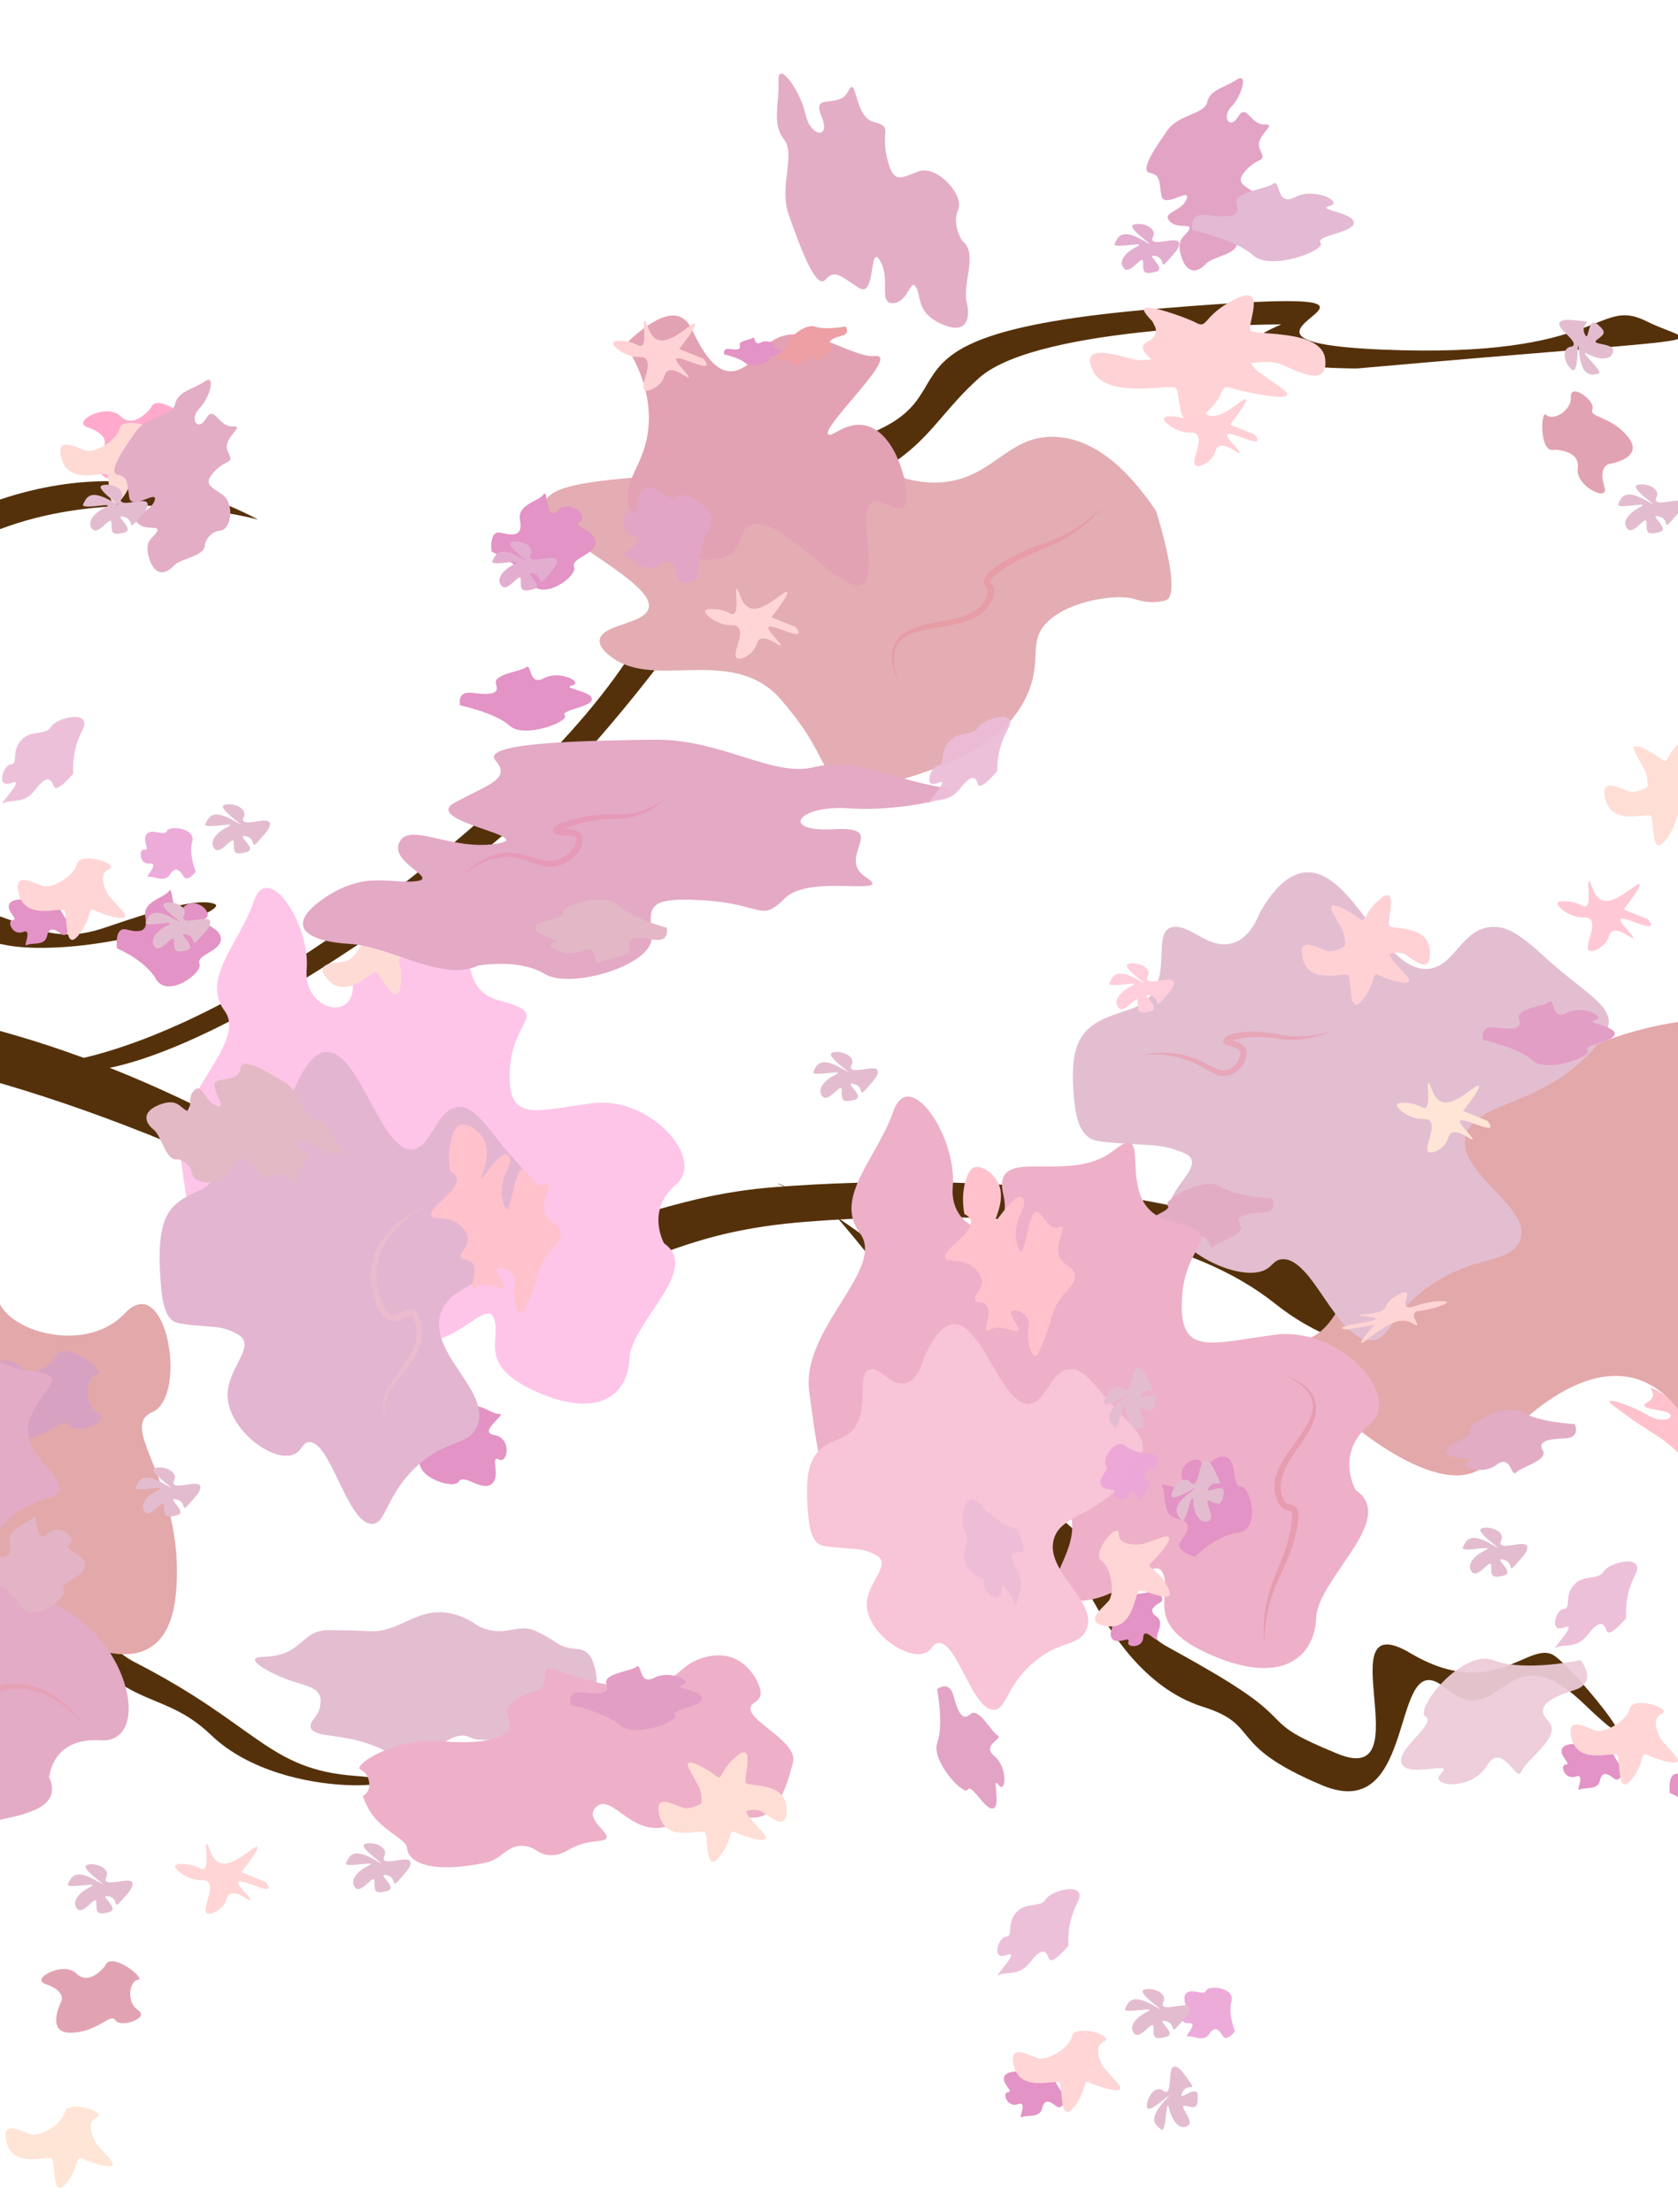 <?xml version="1.0" encoding="UTF-8"?><svg id="Layer_1" xmlns="http://www.w3.org/2000/svg" width="533.02" height="702.58" viewBox="0 0 533.02 702.58"><defs><style>.cls-1{fill:#f8c4d7;}.cls-2{fill:#ecbbcd;}.cls-3{fill:#ffded5;}.cls-4{fill:#e7a7b8;}.cls-5{fill:#e7a1b7;}.cls-6{fill:#e3a3c5;}.cls-7{fill:#e3a2b3;}.cls-8{fill:#ffdbd5;}.cls-9{fill:#ffdad5;}.cls-10{fill:#ffe5d5;}.cls-11{fill:#ed9fa3;}.cls-12{fill:#ffd4d5;}.cls-13{fill:#ffc8d5;}.cls-14{fill:#ffd3d5;}.cls-15{fill:#ffd5d5;}.cls-16{fill:#ffd2d5;}.cls-17{fill:#ffd1d5;}.cls-18{fill:#ffc2cd;}.cls-19{fill:#ffaacd;}.cls-20{fill:#ffcedc;}.cls-21{fill:#ffd0d5;}.cls-22{fill:#e799b8;}.cls-23{fill:#e79ca6;}.cls-24{fill:#e79caf;}.cls-25{fill:#e3bdcf;}.cls-26{fill:#e3bed1;}.cls-27{fill:#e3abc5;}.cls-28{fill:#e3b9c5;}.cls-29{fill:#e3b9d4;}.cls-30{fill:#e3a5c5;}.cls-31{fill:#e3b7c5;}.cls-32{fill:#e3b4c5;}.cls-33{fill:#e3b5d1;}.cls-34{fill:#edb0c8;}.cls-35{fill:#e3adcf;}.cls-36{fill:#e3adc5;}.cls-37{fill:#e3acc5;}.cls-38{fill:#e3adb3;}.cls-39{fill:#e3a9c5;}.cls-40{fill:#e3a8aa;}.cls-41{fill:#fec5e8;}.cls-42{fill:#e39ec5;}.cls-43{fill:#e393c5;}.cls-44{fill:#e1a3b2;}.cls-45{fill:#d7a1c2;}.cls-46{fill:#55310b;}.cls-47{fill:#ecbcd8;}.cls-47,.cls-48,.cls-49{isolation:isolate;opacity:.94;}.cls-48{fill:#eca6d8;}.cls-49{fill:#eccbd8;}</style></defs><g id="gren"><path class="cls-46" d="m-271.97,325.03s41.84,10,60.42,0,21.1.44,33.84,2.22,80.74-55.22,73.74-67.22S-17.97,112.03,82.03,165.03c0,0-95-26-131,48s-34,25-53,76c1.07.85,2.75,2.04,5,3,9.81,4.19,19.79-.46,28-3,6.54-2.02,15.36-2.35,33-3,40.38-1.49,44.98,16.21,68,9,6.32-1.98,29.11-10.56,36-8,.21.08.57.23.62.51.48,2.64-27.84,13.17-54.62,13.49-18.59.23-17.96-4.69-40-7,0,0-53.01-5.55-98,30-.54.43-2.05,1.61-1.75,2.16,1.4,2.53,69.68-32.64,188.06,25.1,130.69,63.74,120.69,30.74,183.69,25.74,63-5,152,1,171,27s56,12,79-6,25-2,65-7,16-13,64,0,60-4,67,7,26-16,59-20,75-1,45,1-72,4-86,24,28,12,51,32,27,21,38,25-17,2-45-19-34-9-59-27-63-9-76-12-18-9-30-7-50,10-56,7-37,4-54,18-49,14-74-6-72-32-149-26-40,44-195-22-211-20-138-1S4.03,508.03,43.03,528.03c39,20,42,34,70,36s-22,10-46-13-37,8-88-115c0,0-31-60-88-66s-30.58-45.49-68.79-18.74c0,0-46.21-9.26-81.21-5.26s-37-2-13-21h0Z"/><path class="cls-46" d="m262.83,383.11s53.2,59.93,58.2,91.93,21,24,26,33,16,28,35,34,6.98,11.95,37.99,24.97,21.01-45.97,39.01-30.97,19-19,44,5-1-9-9-15-19,15-46-1,4,43-23,32-11-9-40-26-8-1-35-35-9,10-30-48-108.4-86.85-57.2-64.93Z"/><path class="cls-46" d="m12.71,338.03s50.31,1,140.31-78c90-79,43.29-103.72,106.15-117.36s.85-35.64,108.85-44.64,0,10,71,13,68-17,84-9,32,4-92,15c0,0-57,0-24-14,0,0-77,0-96,17s-17,30-68,43c0,0-41,66-83,102S39.39,352.03,12.71,338.03h0Z"/></g><g id="blomster"><path class="cls-18" d="m572.32,458.8c-.62.22-1.6.4-2.93-.03-5.25-1.69-9.73-10.86-13.2-11.76-2.27-.59-.92,3.16-5.71,3.43-.74.04-3.36.19-6.26-1.2-3.42-1.63-4.64-4.16-6.61-4.66-1.57-.4-1.04,1.15-2.95,1.04-3.28-.19-9.18-5.03-10.18-4.73-.29.09.08.53.33,1.05,1.47,3.05-3.46,3.57-2.3,4.72,1.16,1.15,6.59,1.13,7.91,2.41.68.66.04,1.45-1.03,1.67-1.24.25-3.24.36-6.14-1.38-5.54-3.33-15.52-6.44-10.78-2.96,4.08,2.99,5.89,4.57,12.83,8.91,9.94,6.22,10.22,10.68,15.69,12.47,3.85,1.26,4.08-.83,8.57.67,5.19,1.73,9.57,6.08,10.89,5.9.62-.09-.52-1.04.15-1.58.79-.63,3.04-.23,6.43-.03.77.04,1.01-.1,1.06-.24.53-1.54-15.06-9.61-14.66-10.41.23-.46,5.92,1.26,11.08,4.39,4.41,2.68,7.1,5.59,9.5,5.91.17.02.96.13,1.22-.18.15-.17.5-.9-6.57-7.64-.57-.54-1.18-1.11-1.03-1.17.46-.19,6.54,5.07,13.29,7.12,3,.91,4.94.83,5.57.8,2.93-.15,3.88-.92,3.55-1.98-.14-.45-.68-1.4-4.26-3.77-2.47-1.63-6.93-4.3-13.47-6.76h.01Z"/><path class="cls-26" d="m151.73,516.3c-2.16-1.56-5.42-3.46-9.58-4.07-10.32-1.53-15.1,6.41-25.19,5.82-4.84-.29-7.39-.29-12.51-.31-.75,0-1.05,0-1.48.04-4.63.46-6.55,3.69-9.94,5.88-5.88,3.8-11.77,1.65-12.03,3.44-.06.43.17,1.26,3.68,3.27,9,5.15,15.54,4.29,16.9,8.26.55,1.6.07,3.45,0,3.74-.78,3.08-3.37,4.42-2.9,6.23.06.24.16.67.75,1.12,2.58,1.94,8.78,1.15,17.37,4.02,8.57,2.86,8.34,5.63,12.38,5.65,7.08.04,11.86-8.42,18.08-8.17,1.94.08,1.89.94,4.48,1.26,6.12.74,18.48-2.62,18.58-5.93.07-2.5-6.83-4.48-4.25-5.71.52-.25,1.24-.38,2.69-.63,2.61-.46,4.77-.48,7.72-.57,5.35-.15,8-.25,9.17-.49,1.75-.38,3.09-1.29,3.61-3.47.53-2.24.14-4.21-.18-5.49-.35-1.4-.8-3.2-2-4.66-2.58-3.11-5.25-.61-10.26-3.74-1.1-.69-2.75-1.93-5.64-3.3-.61-.29-1.11-.53-1.61-.72-4.14-1.6-7.16.46-11.56.28-1.43-.06-3.6-.38-6.27-1.75h0Z"/><path class="cls-34" d="m115.25,570.46c.41-.24,1.22-.81,1.71-1.87,1.01-2.23-.34-4.57-.47-4.78-1-1.67-2.25-1.58-2.34-2.22-.26-2.02,11.24-9.33,25.16-8.62,3.61.18,12.49,1.17,18.68-1.23,1.95-.75,3.3-1.71,3.77-3.18.7-2.2-1.12-3.89-.35-6.18.44-1.31,1.43-1.93,3.31-3.1,4.17-2.61,6.24-1.5,7.47-3.63,2.02-3.51-1.24-7.7,6.23-4.78,11.06,4.32,23.68,6.3,26.77,3.58.25-.22,1.07-1.02,2.38-1.42,1.5-.46,2.67-.1,3.42,0,2.71.35,4.84-2.18,6.84-3.74,3.85-3.02,9.48-4.25,13.71-3.16,6.79,1.74,10.44,9.5,10.1,12.03-.12.89-.73,1.75-2,2.6-6.45,4.28,14.24,11.5,12.25,19.01-1.99,7.5-5.2,19.63-15.2,17.21s-13.23-.28-24.75,3.08c-11.53,3.36-17.69-10.98-22.65-6.1-3.66,3.6,3.97,7.66,3.37,9.7-.3,1.03-2.16.94-4.63,1.29-7.35,1.06-8.02,4.28-12.94,4.24-4.56-.03-4.73-2.79-9.16-2.96-4.98-.19-6.42,4.24-11.56,5.33-16.91,3.59-24.65.15-25.06-4.58-.28-3.29-8.58-5.4-12.52-13.03-.72-1.39-1.21-2.61-1.54-3.48h0Z"/><path class="cls-40" d="m475.46,459.72s33.85-41.53,57.47-12.35,92.89-4.31,62.98-17.45c-29.91-13.14-33.85-29.92-27.95-40.48,5.9-10.57,33.32-66.34-19.55-66.01s-76.1,37.14-85.15,20c-9.05-17.14-68.91-.41-46.07,18.2,22.84,18.6,12.4,63.38-4.62,64.12s50.29,66.04,62.89,33.97h0Z"/><path class="cls-41" d="m210.98,394.94s-6.01-10.4,3.72-18.69c9.73-8.28-8.38-28.28-26.62-25.87s-26.99,6.37-26.13-10.54,13.51-17.58-3.51-22.13c-17.03-4.55-3.4-30.14-15.99-20.08s-34.34-2.46-30.82,12.47-15.44,11.84-14.22-2.32-12.33-34.76-16.77-21.58c-4.44,13.18-16.85,24.62-9.31,34.82,7.53,10.2-16.48,27.37-14.12,45.25,2.36,17.88,6.18,46.77,17.8,41.04,11.61-5.73,15.38-.63,28.81,7.39,13.43,8.02,20.49-26.11,26.3-14.48,5.8,11.63-12.5,25.25,1.54,26.19s22.86-14.22,25.29-7.54-5.78,14.76,13.91,23.35,28.67.42,29.11-10.84,22.94-28.23,11.03-36.45h-.02Z"/><path class="cls-38" d="m367.25,162.34c-6.94-10.39-17.76-22.84-31.8-23.59-15.22-.81-19.7,12.91-35.87,14.39-27.97,2.56-52.99-34.99-56.94-31.59-2.06,1.78,7.22,10.19,4.74,17.48-5.64,16.62-71.08,8.34-74.29,20.6-2.56,9.8,36.68,25.22,32.78,34.05-2.07,4.68-14.99,4.66-15.39,9.7-.13,1.67,1.16,3.18,2.92,4.66,12.96,10.91,35.1-1.56,50.98,10.62,2.45,1.88,4.06,3.88,7.27,7.89,10.02,12.49,9.85,20.14,16.43,23.3,1.05.5,4.6,2.01,16.7-1.75,14.34-4.45,33.28-10.33,41.12-26.59,5.68-11.78.1-17.77,7.14-24.29,7.27-6.73,22.19-8.65,27.38-6.96.74.24,4.13,1.48,8.3.75.61-.11,1.41-.25,1.86-.48,4.68-2.34-2.63-25.96-3.34-28.2h.01Z"/><path class="cls-7" d="m198.58,109.37c3.73,5.83,8.2,14.9,7.45,25.66-.89,12.87-8.47,17.06-6.31,25.52,3.18,12.42,24.07,21.09,32.31,15.48,4.03-2.75,2.5-7.19,6-9,9.38-4.85,29.41,22.46,35.98,18.53,5.26-3.14-2.14-23.87,3.17-26.11,2.81-1.19,7.48,3.53,9.85,1.58.78-.64.98-1.74,1-3,.08-6.28-4.28-21.58-13.77-23.01-5.89-.89-10.3,4.11-11.23,3.01-1.94-2.28,18.81-21.68,16.42-24.62-.35-.43-1.09-.37-1.47-.33-8.59.79-25.5-14.62-35.92-1.83s-16.6,5.3-22.34-6.74c-1.21-2.55-2.58-3.38-3.56-3.82-4.96-2.26-12.47,3.76-17.59,8.69h.01Z"/><path class="cls-26" d="m400.17,289.87c5.75-10.1,10.97-12.71,15.01-12.83,14.66-.43,24.21,31.58,38.32,30.68,8.72-.56,10.7-13.16,20.74-13.33,2.69-.05,6.15,0,16.05,9.18,10.86,10.08,19.99,14.51,20.71,20.32.25,2-.6,4.85-5.77,10.31-16.1,17.02-34.7,15.59-39.09,25.08-5.96,12.86,23.32,24.82,15.99,35.92-4.04,6.12-13.75,3.62-27.21,12.66-13.42,9.01-13.06,17.73-19.39,17.81-11.09.14-18.58-26.52-28.32-25.74-3.04.24-2.96,2.97-7.02,3.97-9.58,2.34-28.95-8.25-29.11-18.7-.12-7.87,10.69-14.13,6.66-17.99-.82-.78-1.95-1.18-4.21-1.98-4.09-1.45-7.48-1.51-12.1-1.78-8.38-.49-12.54-.77-14.36-1.56-2.75-1.18-4.85-4.06-5.66-10.94-2.68-22.78,3.48-25.97,17.05-30.23,16.69-5.24,6.26-24.49,13.8-26.23,5.46-1.26,10.84,6.47,18.1,5.31,5.3-.85,8.21-5.9,9.82-9.91v-.02Z"/><path class="cls-40" d="m-26.22,450.1s24.32,24.6,4.35,38.55c-19.97,13.95-2.91,61.45,7.26,42.47,10.17-18.99,21.06-20.66,27.42-16.18,6.35,4.47,40.12,25.62,43.12-9.24s-18.96-52.2-7.53-57.22c11.44-5.02,4.45-45.39-8.76-31.36-13.21,14.03-41.02,4.68-40.45-6.58.56-11.26-45.01,29.5-25.41,39.57h0Z"/><path class="cls-43" d="m37.16,301.22s8.85,3.58,12.43,9.79,14.96-2,13.77-4.9,6.81-3.9,6.81-7.9-7.89-5.07-4.95-6.53-3.05-7.47-7.05-3.47-3-7.41-4.5-5.2-8.5,3.2-7.5,8.2-2,5-6,4-3,6-3,6h0Z"/><path class="cls-43" d="m146.19,224.02s11.22,2.38,15.75,6.51,18.97-1.33,17.45-3.25,8.63-2.59,8.63-5.25-10.01-3.37-6.27-4.34-3.87-4.96-8.94-2.3-3.8-4.92-5.71-3.46-10.78,2.13-9.51,5.45-2.54,3.32-7.61,2.66-3.8,3.99-3.8,3.99h0Z"/><path class="cls-43" d="m156.16,175.22s8.85,3.58,12.43,9.79,14.96-2,13.77-4.9,6.81-3.9,6.81-7.9-7.89-5.07-4.95-6.53-3.05-7.47-7.05-3.47-3-7.41-4.5-5.2-8.5,3.2-7.5,8.2-2,5-6,4-3,6-3,6h0Z"/><path class="cls-43" d="m22.66,293.93s-4.17-4.34-4.62-8.83-9.12-2.7-9.17-.73-4.91.49-5.94,2.79,3.23,4.94,1.16,5.03-.17,5.08,3.16,3.81-.18,5.03,1.25,4.15,5.71.35,6.42-2.79,2.44-2.36,4.48-.76,3.27-2.68,3.27-2.68h-.01Z"/><path class="cls-45" d="m17.8,430.88s-6.21,8.27-11.38,3.1-18.62,2.07-12.41,4.14,7.24,5.17,6.21,7.24-5.74,12.94,4.89,12.16,14.76-8.02,16.83-4.92,13.86-.86,9-4.05-3.41-11.76,0-12.13-11.07-11.75-13.14-5.54h0Z"/><path class="cls-19" d="m47.91,129.55s-5.26,7.01-9.64,2.63-15.77,1.75-10.51,3.5,6.13,4.38,5.26,6.13-4.86,10.96,4.14,10.3,12.51-6.79,14.26-4.16,11.74-.73,7.62-3.43-2.89-9.96,0-10.27-9.37-9.95-11.13-4.69h0Z"/><path class="cls-25" d="m534.37,159.55c.38.63.08,1.83-1.34,3.48-6,7-2,2-6,1s4,4,0,5-4,0-4-3-4,4-6,2,0-5,4-7-8,1-7-1,2-5,9-1-6-4-3-5c2.15-.72,5.84.39,6.35,2.47.3,1.22-.73,1.84-.35,2.53.92,1.65,7.34-1.13,8.34.52Z"/><path class="cls-20" d="m372.76,311.68c.38.63.08,1.83-1.34,3.48-6,7-2,2-6,1s4,4,0,5-4,0-4-3-4,4-6,2,0-5,4-7-8,1-7-1,2-5,9-1-6-4-3-5c2.15-.72,5.84.39,6.35,2.47.3,1.22-.73,1.84-.35,2.53.92,1.65,7.34-1.13,8.34.52Z"/><path class="cls-35" d="m176.76,177.68c.38.63.08,1.83-1.34,3.48-6,7-2,2-6,1s4,4,0,5-4,0-4-3-4,4-6,2,0-5,4-7-8,1-7-1,2-5,9-1-6-4-3-5c2.15-.72,5.84.39,6.35,2.47.3,1.22-.73,1.84-.35,2.53.92,1.65,7.34-1.13,8.34.52Z"/><path class="cls-15" d="m34.47,284.36s-4-6.43,0-8.22-9-5.78-10-1.78-8,8-11,7-9.73-5-7.36,3,13.27,3.58,14.32,4.79-.04,13.53,4.5,7.87,2.75-9.08,5.15-7.87,12.94,4.79,8.67,0"/><path class="cls-8" d="m129.42,297.82s-6.61-3.7-3.97-7.19-10.67-.72-9.62,3.27-3.14,10.87-6.25,11.44-10.93.32-5,6.18,13.35-3.27,14.85-2.72,6.49,11.87,7.74,4.71-1.98-9.27.71-9.38,13.64-2.05,7.59-4.19"/><path class="cls-15" d="m245.03,196.03c4.46-5.73,5.38-7.64,5-8-.86-.83-7.7,6.9-12,5-2.84-1.26-3.34-6.16-4-6-.79.2.88,7.15-1,8-.65.29-1.15-.4-3-1-2.51-.81-5.69-.84-6,0-.32.86,2.17,3.02,5,4,3.01,1.05,4.34.05,5.39,1.12,2.24,2.28-2.09,8.61-.39,9.88.96.72,3.46-.48,4.89-2.01,1.71-1.82,1.21-3.37,2.5-4.04,2.3-1.19,6.21,2.52,6.61,2.05.44-.53-4.6-4.88-3.96-5.88.76-1.17,8.8,3.26,9.61,2.01.27-.42-.36-1.31-.94-2.01"/><path class="cls-21" d="m390.75,134.84c4.46-5.73,5.38-7.64,5-8-.86-.83-7.7,6.9-12,5-2.84-1.26-3.34-6.16-4-6-.79.2.88,7.15-1,8-.65.29-1.15-.4-3-1-2.51-.81-5.69-.84-6,0-.32.86,2.17,3.02,5,4,3.01,1.05,4.34.05,5.39,1.12,2.24,2.28-2.09,8.61-.39,9.88.96.72,3.46-.48,4.89-2.01,1.71-1.82,1.21-3.37,2.5-4.04,2.3-1.19,6.21,2.52,6.61,2.05.44-.53-4.6-4.88-3.96-5.88.76-1.17,8.8,3.26,9.61,2.01.27-.42-.36-1.31-.94-2.01"/><path class="cls-13" d="m515.75,288.84c4.46-5.73,5.38-7.64,5-8-.86-.83-7.7,6.9-12,5-2.84-1.26-3.34-6.16-4-6-.79.2.88,7.15-1,8-.65.29-1.15-.4-3-1-2.51-.81-5.69-.84-6,0-.32.86,2.17,3.02,5,4,3.01,1.05,4.34.05,5.39,1.12,2.24,2.28-2.09,8.61-.39,9.88.96.72,3.46-.48,4.89-2.01,1.71-1.82,1.21-3.37,2.5-4.04,2.3-1.19,6.21,2.52,6.61,2.05.44-.53-4.6-4.88-3.96-5.88.76-1.17,8.8,3.26,9.61,2.01.27-.42-.36-1.31-.94-2.01"/><path class="cls-10" d="m464.75,352.84c4.46-5.73,5.38-7.64,5-8-.86-.83-7.7,6.9-12,5-2.84-1.26-3.34-6.16-4-6-.79.2.88,7.15-1,8-.65.29-1.15-.4-3-1-2.51-.81-5.69-.84-6,0-.32.86,2.17,3.02,5,4,3.01,1.05,4.34.05,5.39,1.12,2.24,2.28-2.09,8.61-.39,9.88.96.72,3.46-.48,4.89-2.01,1.71-1.82,1.21-3.37,2.5-4.04,2.3-1.19,6.21,2.52,6.61,2.05.44-.53-4.6-4.88-3.96-5.88.76-1.17,8.8,3.26,9.61,2.01.27-.42-.36-1.31-.94-2.01"/><path class="cls-12" d="m436.54,420.8c-3.89,4.44-4.56,5.7-4.09,5.72,1.07.06,7.21-6.24,12.21-6.99,3.3-.49,4.67,1.64,5.36,1.31.83-.4-2.16-3.06-.26-4.19.66-.39,1.32-.25,3.43-.68,2.87-.58,6.32-1.79,6.52-2.31.2-.53-2.87-.6-6.11.02-3.45.66-4.73,1.65-6.05,1.54-2.82-.22.82-4.89-1.23-4.85-1.17.03-3.68,1.56-4.98,2.84-1.55,1.52-.75,2.07-2.04,2.88-2.3,1.45-7.18,1.19-7.53,1.57-.39.42,5.83.55,5.29,1.27-.63.85-10.12,1.84-10.79,2.74-.22.3.62.48,1.36.59"/><path class="cls-14" d="m215.75,110.84c4.46-5.73,5.38-7.64,5-8-.86-.83-7.7,6.9-12,5-2.84-1.26-3.34-6.16-4-6-.79.2.88,7.15-1,8-.65.29-1.15-.4-3-1-2.51-.81-5.69-.84-6,0-.32.86,2.17,3.02,5,4,3.01,1.05,4.34.05,5.39,1.12,2.24,2.28-2.09,8.61-.39,9.88.96.72,3.46-.48,4.89-2.01,1.71-1.82,1.21-3.37,2.5-4.04,2.3-1.19,6.21,2.52,6.61,2.05.44-.53-4.6-4.88-3.96-5.88.76-1.17,8.8,3.26,9.61,2.01.27-.42-.36-1.31-.94-2.01"/><path class="cls-10" d="m30.58,680.79s-4-6.43,0-8.22-9-5.78-10-1.78-8,8-11,7-9.73-5-7.36,3,13.27,3.58,14.32,4.79-.04,13.53,4.5,7.87,2.75-9.08,5.15-7.87,12.94,4.79,8.67,0"/><path class="cls-25" d="m41.96,597.82c.38.63.08,1.83-1.34,3.48-6,7-2,2-6,1s4,4,0,5-4,0-4-3-4,4-6,2,0-5,4-7-8,1-7-1,2-5,9-1-6-4-3-5c2.15-.72,5.84.39,6.35,2.47.3,1.22-.73,1.84-.35,2.53.92,1.65,7.34-1.13,8.34.52Z"/><path class="cls-15" d="m76.68,594.59c4.46-5.73,5.38-7.64,5-8-.86-.83-7.7,6.9-12,5-2.84-1.26-3.34-6.16-4-6-.79.2.88,7.15-1,8-.65.29-1.15-.4-3-1-2.51-.81-5.69-.84-6,0-.32.86,2.17,3.02,5,4,3.01,1.05,4.34.05,5.39,1.12,2.24,2.28-2.09,8.61-.39,9.88.96.72,3.46-.48,4.89-2.01,1.71-1.82,1.21-3.37,2.5-4.04,2.3-1.19,6.21,2.52,6.61,2.05.44-.53-4.6-4.88-3.96-5.88.76-1.17,8.8,3.26,9.61,2.01.27-.42-.36-1.31-.94-2.01"/><path class="cls-44" d="m33.39,624.35s-4.94,6.59-9.06,2.47-14.83,1.65-9.89,3.3c4.94,1.65,5.77,4.12,4.94,5.77s-4.57,10.31,3.89,9.68,11.76-6.39,13.41-3.92,11.04-.68,7.17-3.23-2.72-9.37,0-9.66-8.82-9.36-10.46-4.41h0Z"/><path class="cls-9" d="m48.03,146.03s-4-6.43,0-8.22-9-5.78-10-1.78-8,8-11,7-9.73-5-7.36,3,13.27,3.58,14.32,4.79-.04,13.53,4.5,7.87,2.75-9.08,5.15-7.87,12.94,4.79,8.67,0"/><path class="cls-36" d="m65.13,172.6s1.18-3.74,4.79-4.05,4.67-8.69.78-11.43-6.37-3.34-2.5-7.46,6.35-1.97,4.21-6.24,5.99-8.25,1.47-8.02-5.78-6.93-8.42-2.5-5.44.16-2.11-3.2,5.36-11.06,1.65-8.54-8.51,3.14-9.36,7.1c-.85,3.96-9.05,3.9-12.54,8.86s-9.13,12.97-5.73,13.65,2.97,2.66,3.68,7.16,9.51-2.85,8.02,1.16c-1.49,4.01-7.85,4.1-5.47,6.91s7.33.6,6.31,2.73-4.31,2.67-2.57,8.46,5.19,5.37,7.74,2.6c2.55-2.77,10.42-2.93,10.04-7.2h.01Z"/><path class="cls-25" d="m46.76,159.68c.38.63.08,1.83-1.34,3.48-6,7-2,2-6,1s4,4,0,5-4,0-4-3-4,4-6,2,0-5,4-7-8,1-7-1,2-5,9-1-6-4-3-5c2.15-.72,5.84.39,6.35,2.47.3,1.22-.73,1.84-.35,2.53.92,1.65,7.34-1.13,8.34.52Z"/><path class="cls-39" d="m151.8,306.68s12.98-2.38,21.19,2.63,34.12-2.68,34-11.46-3.44-13.12,16.1-11.94c19.54,1.19,18.46,7.23,26.25-.65s35.56-.23,25.7-6.67c-9.85-6.45,7.9-16.21-9.98-15.22s-11.5-7.89,4.79-6.65c16.29,1.23,42.24-4.26,27.56-6.98s-26.16-9.14-39.13-6.03-29.41-9.09-50.56-8.79c-21.14.3-55.3.79-50.34,6.57,4.96,5.78-1.52,7.34-12.82,13.35-11.3,6.01,27.36,10.94,12.98,13.16s-27.53-7.1-30.69-.47,13.18,11.52,5.06,12.37-16.32-3.43-29.2,5.54c-12.89,8.96-4.7,13.6,8.33,14.33s29.46,12.2,40.77,6.92h0Z"/><path class="cls-27" d="m15.63,564.51s.73-12.79,16.25-11.79,10.19-28.63-10.18-40.79-32.01-15.8-19.88-28.4c12.12-12.6,25.59-3.37,11.1-20.06-14.49-16.68,16.55-26.25-3.1-28.06-19.64-1.81-33.71-28.38-40.01-13.97s-23.76-2.61-13.09-12.78c10.67-10.16,10.43-36.75-2.91-29.84-13.34,6.92-33.71,6.33-32.74,20.13.97,13.8-35.16,8.76-44.62,24.61-9.46,15.84-24.73,41.44-8.97,45.89s16.25,11.35,24.73,27.99c8.49,16.64,38.45-4.69,36.68,8.9s-29.65,10.17-15.83,21.73,32.98,6.46,31.04,13.57-15.76,7.12-1.21,29.03c14.55,21.91,29.22,22.41,37.16,13.92s42.38-4.46,35.59-20.09h0Z"/><path class="cls-43" d="m134.14,446.55s2.35,9.26-.53,15.81,10.47,10.87,12.1,8.2c1.63-2.68,7.17,3.18,10.39.81s-.59-9.36,2.34-7.85,4.21-6.88-1.38-7.74,4.19-6.8,1.53-6.71-7.61-4.95-11.05-1.19-5.21,1.35-6.78-2.47-6.61,1.13-6.61,1.13h-.01Z"/><path class="cls-25" d="m63.5,471.78c.38.63.08,1.83-1.34,3.48-6,7-2,2-6,1s4,4,0,5-4,0-4-3-4,4-6,2,0-5,4-7-8,1-7-1,2-5,9-1-6-4-3-5c2.15-.72,5.84.39,6.35,2.47.3,1.22-.73,1.84-.35,2.53.92,1.65,7.34-1.13,8.34.52Z"/><path class="cls-32" d="m-5.98,500.11s8.85,3.58,12.43,9.79c3.58,6.21,14.96-2,13.77-4.9s6.81-3.9,6.81-7.9-7.89-5.07-4.95-6.53-3.05-7.47-7.05-3.47-3-7.41-4.5-5.2-8.5,3.2-7.5,8.2-2,5-6,4-3,6-3,6h0Z"/><path class="cls-22" d="m-59.63,435.63c6.22,6.19,15.52,8.65,24.02,6.82,2.16-.53,4.81-.82,6.51-2.25.03-.1.03.03,0-.12-.35-.68-1.26-1.28-1.67-2.06-1.86-3.99,8.35-3.67,10.47-3.15,7.22,1.43,13.43,7.41,21.1,4.9-5.66,2.79-11.91-.1-17.26-2.1-3.89-1.41-8.47-1.77-12.36-.45-.29.08-.37.33-.24.01.05-.15-.03-.24.02-.16.5.74,1.18,1.01,1.79,2.23.59,1.21-.34,2.5-1.33,3-4.89,2.29-10.47,2.85-15.77,2.12-6.02-.91-11.64-4.11-15.28-8.8h0Z"/><path class="cls-5" d="m26.31,547.59c-6.93-8.41-18.67-14.76-29.19-9.14-2.31,1.28-7.33,3.61-6.98,6.48.13.63.6,1.32,1.18,2.02,1.23,1.38,2.82,3.34,1.29,5.2-2.51,2.46-6.17,3.44-9.59,3.36-9.22-.16-17.68-11.48-26.55-4.55,9.8-9.3,21.08,7.02,31.73,1.74,1.01-.46,1.98-.89,2.72-1.59.26-.25.47-.54.32-.93-.83-1.72-2.59-2.7-3.06-4.85-.66-4.39,4.96-6.93,8.12-8.6,11.36-5.69,23.56,1.11,30,10.84h0v.02Z"/><path class="cls-33" d="m93.03,347.03c4.1-10.19,7.81-12.82,10.7-12.94,10.45-.43,17.25,31.85,27.3,30.94,6.22-.56,7.63-13.27,14.78-13.45,1.92-.05,4.38,0,11.44,9.26,7.74,10.17,14.25,14.64,14.75,20.49.17,2.02-.43,4.89-4.11,10.4-11.47,17.17-24.72,15.72-27.86,25.29-4.25,12.97,16.62,25.03,11.39,36.23-2.88,6.17-9.8,3.65-19.39,12.77-9.56,9.09-9.31,17.88-13.82,17.96-7.91.14-13.24-26.75-20.18-25.96-2.17.25-2.11,3-5,4-6.83,2.36-20.63-8.32-20.74-18.86-.08-7.94,7.62-14.25,4.74-18.14-.58-.79-1.39-1.19-3-2-2.91-1.46-5.33-1.53-8.62-1.8-5.97-.49-8.93-.78-10.23-1.57-1.96-1.19-3.45-4.1-4.03-11.04-1.91-22.98,2.48-26.2,12.15-30.49,11.89-5.29,4.46-24.7,9.83-26.45,3.89-1.27,7.72,6.53,12.9,5.35,3.78-.86,5.85-5.95,7-10h0Z"/><path class="cls-28" d="m56.63,368.19s3.81.91,4.38,4.49,9.01,4.04,11.46-.04c2.45-4.07,2.88-6.59,7.27-3.02s2.42,6.19,6.53,3.76,8.66,5.39,8.1.89,6.49-6.26,1.89-8.57-.55-5.42,3.04-2.33,11.41,4.56,8.63,1.04-3.74-8.26-7.75-8.83c-4.01-.57-4.54-8.74-9.73-11.87s-13.59-8.18-14.02-4.74-2.44,3.15-6.88,4.18,3.52,9.28-.59,8.08c-4.1-1.2-4.64-7.53-7.28-4.96-2.64,2.57-.07,7.36-2.28,6.49s-2.97-4.1-8.62-1.96-4.98,5.56-2.04,7.91,3.67,10.19,7.9,9.5v-.02Z"/><path class="cls-25" d="m66.64,292.36c.38.63.08,1.83-1.34,3.48-6,7-2,2-6,1s4,4,0,5-4,0-4-3-4,4-6,2,0-5,4-7-8,1-7-1,2-5,9-1-6-4-3-5c2.15-.72,5.84.39,6.35,2.47.3,1.22-.73,1.84-.35,2.53.92,1.65,7.34-1.13,8.34.52Z"/><path class="cls-48" d="m62.18,276.8s-2.26-5.24-1.11-9.55-7.31-5.14-8.05-3.32-4.62-.96-6.35.88,1.2,5.53-.7,5.02-1.92,4.68,1.54,4.45-1.92,4.63-.32,4.22,5.05,1.97,6.79-.75,3.03-1.5,4.32.59,3.89-1.55,3.89-1.55h-.01Z"/><path class="cls-25" d="m85.61,261.17c.38.63.08,1.83-1.34,3.48-6,7-2,2-6,1s4,4,0,5-4,0-4-3-4,4-6,2,0-5,4-7-8,1-7-1,2-5,9-1-6-4-3-5c2.15-.72,5.84.39,6.35,2.47.3,1.22-.73,1.84-.35,2.53.92,1.65,7.34-1.13,8.34.52Z"/><path class="cls-42" d="m471.11,330.31s11.22,2.38,15.75,6.51,18.97-1.33,17.45-3.25,8.63-2.59,8.63-5.25-10.01-3.37-6.27-4.34-3.87-4.96-8.94-2.3-3.8-4.92-5.71-3.46-10.78,2.13-9.51,5.45-2.54,3.32-7.61,2.66-3.8,3.99-3.8,3.99h.01Z"/><path class="cls-37" d="m404.17,380.61s-11.46-.49-16.61-3.81c-5.15-3.32-18.49,4.45-16.68,6.1s-8.08,3.98-7.64,6.6,10.42,1.66,6.9,3.24,4.64,4.25,9.2.79,4.57,4.22,6.2,2.46,10.28-3.88,8.47-6.95,1.95-3.7,7.06-3.88,3.09-4.56,3.09-4.56h0Z"/><path class="cls-3" d="m538.47,254.36s-4-6.43,0-8.22-9-5.78-10-1.78-8,8-11,7-9.73-5-7.36,3c2.36,8,13.27,3.58,14.32,4.79s-.04,13.53,4.5,7.87,2.75-9.08,5.15-7.87,12.94,4.79,8.67,0"/><path class="cls-3" d="m522.65,244.98s2.48,7.16-1.82,8.01c-4.3.86,7.5,7.63,9.36,3.95s9.57-6.03,12.28-4.39,8.38,7.03,7.85-1.3c-.54-8.32-12.15-6.43-12.9-7.84s3.03-13.18-2.65-8.67c-5.68,4.51-4.69,8.24-6.76,6.53s-11.56-7.53-8.45-1.92"/><path class="cls-4" d="m362.96,335.15c6.4-1.67,13.46-.83,19.33,2.25,1.49.71,2.92,1.54,4.33,2.08,3.44,1.65,7.16-1.55,7.38-4.95-.15-2.04-3.12-1.89-4.6-2.73-.43-.2-.95-.81-.82-1.46.12-.61.42-.84.8-1.12,1.39-.82,2.97-1.05,4.5-1.3,4.96-.83,9.97.09,14.81.97,4.82.66,9.67-.03,14.34-1.44-4.48,2.01-9.52,3.1-14.48,2.75-4.82-.55-9.6-1.33-14.39-.4-1.25.24-2.6.43-3.69,1.04-.12.04-.07.17.04-.21.03-.17-.05-.47-.19-.56,2.22.73,5.69,1.31,5.65,4.42-.13,4.76-5.5,8.9-10,6.62-1.62-.67-2.98-1.56-4.41-2.32-5.63-3.25-12.15-4.47-18.61-3.63h0Z"/><path class="cls-22" d="m147.39,277.91c3.7-4.17,9.21-7.35,15-7.03,4.65.05,8.89,2.89,13.46,2.53,3.19-.55,6.33-3.05,7.28-6.16.09-.62.16-1.04-.39-1.38-1.37-.73-3.36-.58-5.04-.75-.64-.06-1.59-.18-1.93-.93-.25-.52,0-1.2.4-1.55,1.11-.94,2.55-1.35,3.84-1.81,5.39-1.82,11.15-2.43,16.79-2.14,5.58.1,10.82-2.17,15.24-5.55-2.69,2.59-5.95,4.64-9.57,5.86-3.58,1.25-7.51.96-11.19,1.25-4.63.55-9.65,1.53-13.76,3.79-.04.03,0,0,0,0,.01-.05.06-.1.07-.17.05-.27-.05-.58-.28-.74-.08-.05-.05-.02.02-.01,2.48.44,6.59-.43,7.72,2.71.77,4.48-4.93,9-8.99,9.4-2.96.29-5.86-.89-8.5-1.79-7.23-2.91-14.61-.67-20.18,4.49h0v-.02Z"/><path class="cls-31" d="m211.81,294.63s-11.1-2.89-15.44-7.22-19.01.46-17.59,2.45-8.74,2.19-8.86,4.85,9.84,3.82,6.06,4.63,3.64,5.13,8.83,2.71,3.57,5.09,5.54,3.72,10.86-1.63,9.75-5.01,2.69-3.2,7.72-2.31,3.98-3.81,3.98-3.81h0Z"/><path class="cls-2" d="m135.63,383c-12.49,6.46-20.11,17.73-13.79,31.57,1.83,4,3.35,3.47,6.58,1.74,1.52-.79,3.34-.77,4.31.93,2.49,4.81,1.38,10.81-1.72,15.04-4.12,6-11.67,11.55-7.83,19.52-7.28-12.86,14.41-19.61,7.91-33.53-.66-1.23-2.15.07-3.09.44-3.68,2.16-6.45.25-7.93-3.34-6.53-14.58,1.68-26.96,15.56-32.38h0Z"/><path class="cls-18" d="m143.03,372.03c.75.36,1.7.99,2,2,1.2,4-9.1,9.4-8,12,.72,1.69,5.27-.18,9,3,.58.49,2.62,2.24,2.62,4.57,0,2.75-2.85,4.23-2.21,5.69.51,1.17,2.42.41,3.59,1.74,2.01,2.28-.95,7.54.18,8.14.33.17.72-.19,1.3-.49,3.44-1.78,7.64,1.44,8.52.36.88-1.08-2.95-4.77-2-6,.49-.63,2.09-.4,3.16.27,1.24.78,2.8,2.11,2.27,4.53-1.01,4.62,1.41,12.21,3.19,8.09,1.53-3.54,2.57-5.18,4.09-11.02,2.17-8.36,8.49-9.7,7.3-13.87-.84-2.94-4.06-2.56-5-6-1.09-3.97,2.23-8.07,1.03-8.92-.56-.4-1.16.62-2.41.31-1.48-.37-2.46-2.01-4.54-4.37-.47-.54-.85-.66-1.08-.66-2.62.04-3.56,12.71-5,12.64-.83-.04-2.3-4.35-1.31-8.66.84-3.68,3.22-6.27,2.02-7.98-.09-.12-.48-.68-1.11-.79-.36-.06-1.67-.11-6.59,6.43-.4.53-.81,1.09-1,1-.59-.26,2.85-5.75,1.15-10.87-.76-2.27-2.23-3.57-2.72-4-2.26-1.95-4.06-2.4-5.38-1.91-.57.21-1.58.82-2.54,3.87-.66,2.1-1.45,5.82-.5,10.9h-.03Z"/><path class="cls-30" d="m221.95,183.39s-.67-9.53,3.34-15.47-8.37-12.56-10.45-10.22-6.49-4.4-10.08-2.64-1.09,9.32-3.7,7.31-5.36,6.02-.01,7.86-5.33,5.95-2.7,6.33,6.61,6.23,10.66,3.13,5.37-.4,6.23,3.63,6.71.06,6.71.06h0Z"/><path class="cls-43" d="m230.03,112.56s4.87,1.03,6.84,2.82,8.23-.58,7.58-1.41,3.75-1.12,3.75-2.28-4.34-1.46-2.72-1.88-1.68-2.15-3.88-1-1.65-2.14-2.48-1.5-4.68.92-4.13,2.37-1.1,1.44-3.3,1.15-1.65,1.73-1.65,1.73h-.01Z"/><path class="cls-11" d="m268.57,103.7s-6.44,1.21-9.74.02-9.71,4.86-8.49,5.54-3.98,3.26-3.4,4.66,6.02-.42,4.26.92,3.13,1.77,5.22-.75,3.09,1.76,3.77.57,5.22-3.49,3.82-4.96.61-2.31,3.43-3.07,1.13-2.94,1.13-2.94h0Z"/><path class="cls-23" d="m285.17,215.88c-2.99-6-2.9-12.95,4.05-15.94,5.53-2.5,12.01-2.46,17.52-4.51,3.4-1.17,6.66-3.9,7.05-7.55,0-1.06-.55-1.17-1.08-2.32-.34-.69-.14-1.7.24-2.29,1.49-2.33,4.02-3.65,6.17-5.05,3.49-2.13,7.28-3.8,11.09-5.12,7.67-2.5,14.54-6.66,20.29-12.34-3.9,4.62-8.71,8.62-14.15,11.35-5.42,2.63-11.21,4.36-16.23,7.72-1.66,1.05-3.38,2.16-4.69,3.42-.65.6-1.07,1.44-.89,1.55.05.18.44.61.76,1.16,1,1.63.27,3.81-.5,5.25-6.97,13.79-37.39,1.07-29.62,24.66h0Z"/><path class="cls-6" d="m392.98,76.73s1.18-3.74,4.79-4.05,4.67-8.69.78-11.43-6.37-3.34-2.5-7.46,6.35-1.97,4.21-6.24,5.99-8.25,1.47-8.02-5.78-6.93-8.42-2.5-5.44.16-2.11-3.2,5.36-11.06,1.65-8.54-8.51,3.14-9.36,7.1-9.05,3.9-12.54,8.86-9.13,12.97-5.73,13.65,2.97,2.66,3.68,7.16c.71,4.5,9.51-2.85,8.02,1.16-1.49,4.01-7.85,4.1-5.47,6.91s7.33.6,6.31,2.73-4.31,2.67-2.57,8.46,5.19,5.37,7.74,2.6c2.55-2.77,10.42-2.93,10.04-7.2h0Z"/><path class="cls-36" d="m305.69,76.54s-3.44-5.14-1.35-9.86-6.7-14.32-12.44-12.28-8.1,4.47-10.15-4.34,2.06-9.71-4.23-11.33-5.3-15.5-8.1-9.73-11.76.2-8.53,7.8c3.24,7.6-3.5,6.81-5.05-.59-1.55-7.4-8.91-17.51-8.56-10.47.35,7.04-2.2,13.5,1.72,18.47,3.92,4.97-1.69,14.92,1.57,24.09,3.26,9.18,8.53,24.01,11.6,20.53s5.03-.99,10.61,2.59,3.2-14.44,6.74-8.65-.66,13.64,4.14,13.53c4.8-.12,5.64-8.36,7.37-5s.12,7.91,7.86,11.52,9.59-1.02,8.18-6.88c-1.41-5.86,3.72-15.64-1.38-19.39h0Z"/><path class="cls-29" d="m378.83,73.16s13.73,2.91,19.28,7.96,23.21-1.63,21.36-3.98,10.56-3.17,10.56-6.42-12.24-4.12-7.67-5.31-4.74-6.07-10.94-2.82-4.65-6.02-6.98-4.23-13.19,2.6-11.64,6.67c1.55,4.07-3.1,4.07-9.31,3.25s-4.65,4.88-4.65,4.88h-.01Z"/><path class="cls-35" d="m374.45,76.85c.38.63.08,1.83-1.34,3.48-6,7-2,2-6,1s4,4,0,5-4,0-4-3-4,4-6,2,0-5,4-7-8,1-7-1,2-5,9-1-6-4-3-5c2.15-.72,5.84.39,6.35,2.47.3,1.22-.73,1.84-.35,2.53.92,1.65,7.34-1.13,8.34.52Z"/><path class="cls-47" d="m23.31,245.64s-.81-6.7,2.8-13.6-8.03-4.24-9.92-1.21-6.12.7-9.43,4.22-.83,7.62-3.3,7.73-4.87,7.79.14,5.88c5.01-1.92-4.85,7.72-2.38,6.38s6.27.59,9.98-4.21,4.99-3.6,5.87-1.12,6.24-4.08,6.24-4.08h0Z"/><path class="cls-47" d="m316.81,244.86s-.47-6.38,3.28-13.14-7.45-3.69-9.39-.71-5.86.95-9.17,4.47-1.13,7.34-3.49,7.55-4.99,7.68-.13,5.62-4.96,7.61-2.56,6.22,5.94.28,9.69-4.49c3.75-4.76,4.91-3.67,5.63-1.33s6.13-4.19,6.13-4.19h0Z"/><path class="cls-16" d="m399.21,117.68s-7.35-7.44,0-9.5-16.53-6.69-18.36-2.06-14.69,9.25-20.2,8.1-17.86-5.78-13.52,3.47c4.34,9.25,24.36,4.15,26.29,5.54s-.08,15.65,8.27,9.1c8.35-6.55,5.05-10.5,9.45-9.1s23.76,5.54,15.92,0"/><path class="cls-16" d="m367.03,104.03c.11.43.24,1.18,0,2-.7,2.35-3.64,2.37-4,4-.49,2.23,4.42,4.66,3.8,6.06-.31.69-1.65.49-1.71.76-.49,2.18,15.95,7.47,18.89,3.81,3.41-4.26,17.57-6.98,22.54-5.08s15.39,8.13,14.41-1.5c-.99-9.63-22.31-7.44-23.69-9.07-1.39-1.63,5.57-15.25-4.87-10.03s-8.61,9.54-12.41,7.56c-3.86-2.01-15.6-6-16.59-4.51-.25.38.03,1.34,2.63,4"/><path class="cls-34" d="m430.67,473.29s-6.76-11.52,4.26-20.74-9.37-31.35-29.98-28.64c-20.61,2.72-30.52,7.12-29.49-11.63,1.02-18.76,15.33-19.53-3.89-24.54-19.22-5.01-3.74-33.43-17.99-22.24s-38.79-2.65-34.87,13.9c3.93,16.55-17.49,13.17-16.06-2.54,1.43-15.71-13.81-38.53-18.88-23.9-5.06,14.63-19.11,27.35-10.64,38.65,8.48,11.3-18.71,30.4-16.1,50.23,2.61,19.83,6.83,51.86,19.97,45.48s17.38-.74,32.53,8.13,23.24-29.01,29.76-16.12-14.21,28.04,1.66,29.05c15.86,1.01,25.88-15.82,28.6-8.42s-6.58,16.39,15.64,25.87c22.22,9.49,32.38.4,32.92-12.09.54-12.49,26.01-31.36,12.58-40.46h-.02Z"/><path class="cls-1" d="m293.56,431.13c3.6-8.33,6.87-10.48,9.41-10.57,9.19-.35,15.17,26.02,24.01,25.28,5.47-.46,6.71-10.85,13-10.99,1.69-.04,3.86,0,10.06,7.57,6.81,8.31,12.53,11.96,12.98,16.74.15,1.65-.38,4-3.61,8.5-10.09,14.03-21.74,12.85-24.5,20.66-3.74,10.6,14.61,20.45,10.02,29.6-2.53,5.04-8.62,2.99-17.05,10.43-8.41,7.42-8.19,14.61-12.15,14.68-6.95.11-11.64-21.86-17.75-21.21-1.91.2-1.85,2.45-4.4,3.27-6.01,1.93-18.14-6.79-18.24-15.41-.07-6.49,6.7-11.64,4.17-14.82-.51-.64-1.22-.97-2.64-1.63-2.56-1.19-4.68-1.25-7.58-1.47-5.25-.4-7.86-.64-9-1.28-1.72-.97-3.04-3.35-3.55-9.02-1.68-18.77,2.18-21.4,10.69-24.91,10.46-4.32,3.93-20.18,8.65-21.61,3.42-1.04,6.79,5.33,11.34,4.37,3.32-.7,5.15-4.86,6.16-8.17h-.02Z"/><path class="cls-6" d="m297.69,536.46s2.11,11.28.04,17.05,8.51,17.01,9.7,14.87,5.7,6.97,8.16,5.95-.73-10.53,1.6-7.46,3.09-5.48-1.31-9.14,3.08-5.4,1-6.6-6.1-9.13-8.68-6.69-4.04-1.07-5.37-6-5.14-1.98-5.14-1.98h0Z"/><path class="cls-17" d="m442.35,304.94s-4-6.43,0-8.22-9-5.78-10-1.78-8,8-11,7-9.73-5-7.36,3c2.36,8,13.27,3.58,14.32,4.79s-.04,13.53,4.5,7.87,2.75-9.08,5.15-7.87,12.94,4.79,8.67,0"/><path class="cls-17" d="m426.53,295.56s2.48,7.16-1.82,8.01c-4.3.86,7.5,7.63,9.36,3.95s9.57-6.03,12.28-4.39,8.38,7.03,7.85-1.3c-.54-8.32-12.15-6.43-12.9-7.84s3.03-13.18-2.65-8.67c-5.68,4.51-4.69,8.24-6.76,6.53s-11.56-7.53-8.45-1.92"/><path class="cls-18" d="m306.31,385.54c.75.36,1.7.99,2,2,1.2,4-9.1,9.4-8,12,.72,1.69,5.27-.18,9,3,.58.49,2.62,2.24,2.62,4.57,0,2.75-2.85,4.23-2.21,5.69.51,1.17,2.42.41,3.59,1.74,2.01,2.28-.95,7.54.18,8.14.33.17.72-.19,1.3-.49,3.44-1.78,7.64,1.44,8.52.36.88-1.08-2.95-4.77-2-6,.49-.63,2.09-.4,3.16.27,1.24.78,2.8,2.11,2.27,4.53-1.01,4.62,1.41,12.21,3.19,8.09,1.53-3.54,2.57-5.18,4.09-11.02,2.17-8.36,8.49-9.7,7.3-13.87-.84-2.94-4.06-2.56-5-6-1.09-3.97,2.23-8.07,1.03-8.92-.56-.4-1.16.62-2.41.31-1.48-.37-2.46-2.01-4.54-4.37-.47-.54-.85-.66-1.08-.66-2.62.04-3.56,12.71-5,12.64-.83-.04-2.3-4.35-1.31-8.66.84-3.68,3.22-6.27,2.02-7.98-.09-.12-.48-.68-1.11-.79-.36-.06-1.67-.11-6.59,6.43-.4.53-.81,1.09-1,1-.59-.26,2.85-5.75,1.15-10.87-.76-2.27-2.23-3.57-2.72-4-2.26-1.95-4.06-2.4-5.38-1.91-.57.21-1.58.82-2.54,3.87-.66,2.1-1.45,5.82-.5,10.9h-.03Z"/><path class="cls-24" d="m408.87,437.16c6.35,2.14,11.2,7.12,8.39,14.14-2.65,7.41-10.18,12.88-10.52,20.95.12,1.84.62,4.7,2.47,5.44.56.11,2.14.31,2.58,1.18.58.85.65,1.85.66,2.76-.07,2.2-.53,4.17-1.01,6.16-1.73,7.97-6.64,14.72-8.43,22.62-.98,3.87-1.36,7.88-1.46,11.9-.5-6.03.08-12.25,2.01-18.03,1.98-5.69,4.85-11,6.04-16.93.43-1.92.87-3.91.9-5.74.04-.89-.26-1.77-.47-1.72-.17-.09-.75-.12-1.35-.29-1.86-.45-2.88-2.51-3.36-4.07-4.8-14.69,25.72-27.17,3.56-38.37h-.01Z"/><path class="cls-42" d="m181.23,541.47s11.22,2.38,15.75,6.51,18.97-1.33,17.45-3.25,8.63-2.59,8.63-5.25-10.01-3.37-6.27-4.34-3.87-4.96-8.94-2.3-3.8-4.92-5.71-3.46-10.78,2.13-9.51,5.45-2.54,3.32-7.61,2.66-3.8,3.99-3.8,3.99h0Z"/><path class="cls-3" d="m237.98,577.15s-4-6.43,0-8.22-9-5.78-10-1.78-8,8-11,7-9.73-5-7.36,3c2.36,8,13.27,3.58,14.32,4.79s-.04,13.53,4.5,7.87,2.75-9.08,5.15-7.87,12.94,4.79,8.67,0"/><path class="cls-3" d="m222.16,567.77s2.48,7.16-1.82,8.01,7.5,7.63,9.36,3.95,9.57-6.03,12.28-4.39,8.38,7.03,7.85-1.3c-.54-8.32-12.15-6.43-12.9-7.84s3.03-13.18-2.65-8.67c-5.68,4.51-4.69,8.24-6.76,6.53s-11.56-7.53-8.45-1.92"/><path class="cls-25" d="m130.28,591.11c.38.63.08,1.83-1.34,3.48-6,7-2,2-6,1s4,4,0,5-4,0-4-3-4,4-6,2,0-5,4-7-8,1-7-1,2-5,9-1-6-4-3-5c2.15-.72,5.84.39,6.35,2.47.3,1.22-.73,1.84-.35,2.53.92,1.65,7.34-1.13,8.34.52Z"/><path class="cls-37" d="m500.24,452.27s-11.46-.49-16.61-3.81c-5.15-3.32-18.49,4.45-16.68,6.1s-8.08,3.98-7.64,6.6,10.42,1.66,6.9,3.24,4.64,4.25,9.2.79,4.57,4.22,6.2,2.46,10.28-3.88,8.47-6.95,1.95-3.7,7.06-3.88,3.09-4.56,3.09-4.56h0Z"/><path class="cls-25" d="m278.71,339.84c.38.63.08,1.83-1.34,3.48-6,7-2,2-6,1s4,4,0,5-4,0-4-3-4,4-6,2,0-5,4-7-8,1-7-1,2-5,9-1-6-4-3-5c2.15-.72,5.84.39,6.35,2.47.3,1.22-.73,1.84-.35,2.53.92,1.65,7.34-1.13,8.34.52Z"/><path class="cls-43" d="m530.43,569.45s8.85,3.58,12.43,9.79,14.96-2,13.77-4.9,6.81-3.9,6.81-7.9-7.89-5.07-4.95-6.53-3.05-7.47-7.05-3.47-3-7.41-4.5-5.2-8.5,3.2-7.5,8.2-2,5-6,4-3,6-3,6h-.01Z"/><path class="cls-43" d="m515.92,562.16s-4.17-4.34-4.62-8.83-9.12-2.7-9.17-.73-4.91.49-5.94,2.79,3.23,4.94,1.16,5.03-.17,5.08,3.16,3.81c3.33-1.27-.18,5.03,1.25,4.15s5.71.35,6.42-2.79,2.44-2.36,4.48-.76,3.27-2.68,3.27-2.68h0Z"/><path class="cls-25" d="m485.03,490.91c.38.63.08,1.83-1.34,3.48-6,7-2,2-6,1s4,4,0,5-4,0-4-3-4,4-6,2,0-5,4-7-8,1-7-1,2-5,9-1-6-4-3-5c2.15-.72,5.84.39,6.35,2.47.3,1.22-.73,1.84-.35,2.53.92,1.65,7.34-1.13,8.34.52Z"/><path class="cls-15" d="m527.73,552.59s-4-6.43,0-8.22-9-5.78-10-1.78-8,8-11,7-9.73-5-7.36,3c2.36,8,13.27,3.58,14.32,4.79s-.04,13.53,4.5,7.87,2.75-9.08,5.15-7.87,12.94,4.79,8.67,0"/><path class="cls-47" d="m516.58,513.86s-.81-6.7,2.8-13.6-8.03-4.24-9.92-1.21-6.12.7-9.43,4.22-.83,7.62-3.3,7.73-4.87,7.79.14,5.88c5.01-1.92-4.85,7.72-2.38,6.38s6.27.59,9.98-4.21c3.71-4.8,4.99-3.6,5.87-1.12s6.24-4.08,6.24-4.08h0Z"/><path class="cls-49" d="m502.09,527.24s-17.75,3.88-27.64.06c-9.89-3.83-25.37,15.69-21.6,17.89,3.78,2.21-9.83,10.52-7.54,15.05,2.29,4.53,16.89-1.34,12.51,2.96-4.38,4.3,9.69,5.72,14.49-2.4s9.56,5.7,10.96,1.86,13.23-11.25,8.59-16.02c-4.64-4.77.68-7.46,8.34-9.91,7.66-2.46,1.88-9.49,1.88-9.49h0Z"/><path class="cls-43" d="m379.56,494.41s6.73-6.78,13.84-7.67,3.95-14.57.81-14.59-.96-7.78-4.65-9.33-7.73,5.31-7.94,2.03-8.07-.07-5.93,5.16-7.99-.1-6.54,2.14-.34,9.08,4.66,10.09,3.84,3.78,1.37,7.08c-2.47,3.3,4.37,5.09,4.37,5.09h.01Z"/><path class="cls-43" d="m367.22,504.96s-5.61,2.16-9.93.85c-4.32-1.32-6.02,7.36-4.22,8.18s-1.45,4.72.27,6.56,5.81-1.07,5.09.88,4.62,2.12,4.73-1.44c.12-3.56,4.57,2.11,4.31.45s2.53-5.13-.08-7-1.23-3.16,1.04-4.42-1.2-4.05-1.2-4.05h-.01Z"/><path class="cls-15" d="m362.97,490.37s-7.48,1.2-7.58-3.18-8.82,6.06-5.52,8.53,4.28,10.47,2.2,12.85-8.38,7.04-.08,7.95,8.44-10.85,9.96-11.35,12.45,5.28,9-1.11-7.3-6.05-5.26-7.79,9.43-10.08,3.35-7.99"/><path class="cls-25" d="m382.8,463.8c.73-.11,1.72.63,2.7,2.58,4.13,8.24,1.07,2.62-1.4,5.92s5.24-2.14,4.61,1.94-1.55,3.69-4.31,2.53,2.14,5.24-.48,6.31-4.61-1.94-4.91-6.4-2.17,7.76-3.63,6.07-3.84-3.78,2.56-8.69-6.01,3.98-5.77.83c.17-2.26,2.62-5.23,4.73-4.9,1.24.19,1.42,1.39,2.2,1.3,1.88-.21,1.8-7.2,3.7-7.49Z"/><path class="cls-48" d="m366.72,461.88s-5.7.06-9.23-2.67-7.57,4.75-6.18,6.14-2.67,3.89-1.64,6.2,5.57,1.03,4.35,2.59,3.57,3.58,4.7.31,3.53,3.56,3.77,1.93,3.77-3.9,1.94-6.55-.21-3.37,2.21-3.76.08-4.19.08-4.19h0Z"/><path class="cls-25" d="m361.37,434.23c.73-.11,1.72.63,2.7,2.58,4.13,8.24,1.07,2.62-1.4,5.92s5.24-2.14,4.61,1.94-1.55,3.69-4.31,2.53,2.14,5.24-.48,6.31-4.61-1.94-4.91-6.4-2.17,7.76-3.63,6.07-3.84-3.78,2.56-8.69-6.01,3.98-5.77.83c.17-2.26,2.62-5.23,4.73-4.9,1.24.19,1.42,1.39,2.2,1.3,1.88-.21,1.8-7.2,3.7-7.49Z"/><path class="cls-47" d="m322.94,485.67s-6.49-1.85-11.45-7.84c-4.96-6-7.02,5.77-4.95,8.68s-1.72,5.92.24,10.33c1.97,4.41,6.71,3.71,5.85,6.03s5.3,7.51,5.47,2.14,5.24,7.46,4.96,4.67,2.97-5.56-.02-10.84-1.39-5.99,1.24-5.84-1.34-7.33-1.34-7.33h0Z"/><path class="cls-43" d="m338.77,666.21s-4.17-4.34-4.62-8.83-9.12-2.7-9.17-.73-4.91.49-5.94,2.79,3.23,4.94,1.16,5.03-.17,5.08,3.16,3.81c3.33-1.27-.18,5.03,1.25,4.15s5.71.35,6.42-2.79,2.44-2.36,4.48-.76,3.27-2.68,3.27-2.68h0Z"/><path class="cls-15" d="m350.58,656.64s-4-6.43,0-8.22-9-5.78-10-1.78-8,8-11,7-9.73-5-7.36,3c2.36,8,13.27,3.58,14.32,4.79s-.04,13.53,4.5,7.87,2.75-9.08,5.15-7.87,12.94,4.79,8.67,0"/><path class="cls-25" d="m372.82,656.37c.7-.24,1.8.32,3.11,2.06,5.53,7.38,1.52,2.39-.33,6.07s4.77-3.03,4.88,1.09-.87,3.9-3.8,3.25,3.03,4.77.65,6.29-4.88-1.09-5.96-5.43-.76,8.03-2.5,6.62-4.45-3.04.98-9-5.21,4.99-5.53,1.84c-.23-2.25,1.65-5.62,3.79-5.66,1.25-.03,1.64,1.12,2.4.89,1.81-.54.49-7.41,2.32-8.03h0Z"/><path class="cls-48" d="m392.3,645.07s-2.26-5.24-1.11-9.55-7.31-5.14-8.05-3.32-4.62-.96-6.35.88,1.2,5.53-.7,5.02-1.92,4.68,1.54,4.45-1.92,4.63-.32,4.22,5.05,1.97,6.79-.75,3.03-1.5,4.32.59,3.89-1.55,3.89-1.55h-.01Z"/><path class="cls-25" d="m377.73,637.44c.38.63.08,1.83-1.34,3.48-6,7-2,2-6,1s4,4,0,5-4,0-4-3-4,4-6,2,0-5,4-7-8,1-7-1,2-5,9-1-6-4-3-5c2.15-.72,5.84.39,6.35,2.47.3,1.22-.73,1.84-.35,2.53.92,1.65,7.34-1.13,8.34.52Z"/><path class="cls-47" d="m339.43,617.91s-.81-6.7,2.8-13.6-8.03-4.24-9.92-1.21-6.12.7-9.43,4.22-.83,7.62-3.3,7.73-4.87,7.79.14,5.88c5.01-1.92-4.85,7.72-2.38,6.38s6.27.59,9.98-4.21c3.71-4.8,4.99-3.6,5.87-1.12s6.24-4.08,6.24-4.08h0Z"/><path class="cls-25" d="m495.35,102.59c.28-.68,1.43-1.15,3.6-.98,9.19.7,2.8.43,4.35,4.25s.86-5.59,4.03-2.96,2.36,3.23-.06,5,5.59.86,5.16,3.66-4.03,2.96-8.01.91,5.53,5.86,3.33,6.24-5.22,1.34-6.13-6.67c-.91-8.01.32,7.2-2.26,5.38-1.85-1.31-3.14-4.94-1.76-6.58.81-.96,1.92-.5,2.25-1.21.79-1.72-5.25-5.25-4.51-7.03h.01Z"/><path class="cls-44" d="m493.82,142.83s8.24.09,7.35,5.85,10.09,10.99,8.5,6.03-.09-7.09,1.73-7.4,11.02-2.4,5.51-8.86-12.1-5.71-11.08-8.5-7.08-8.5-6.84-3.88-5.95,7.73-7.79,5.71-2.34,12.64,2.62,11.05h0Z"/></g></svg>